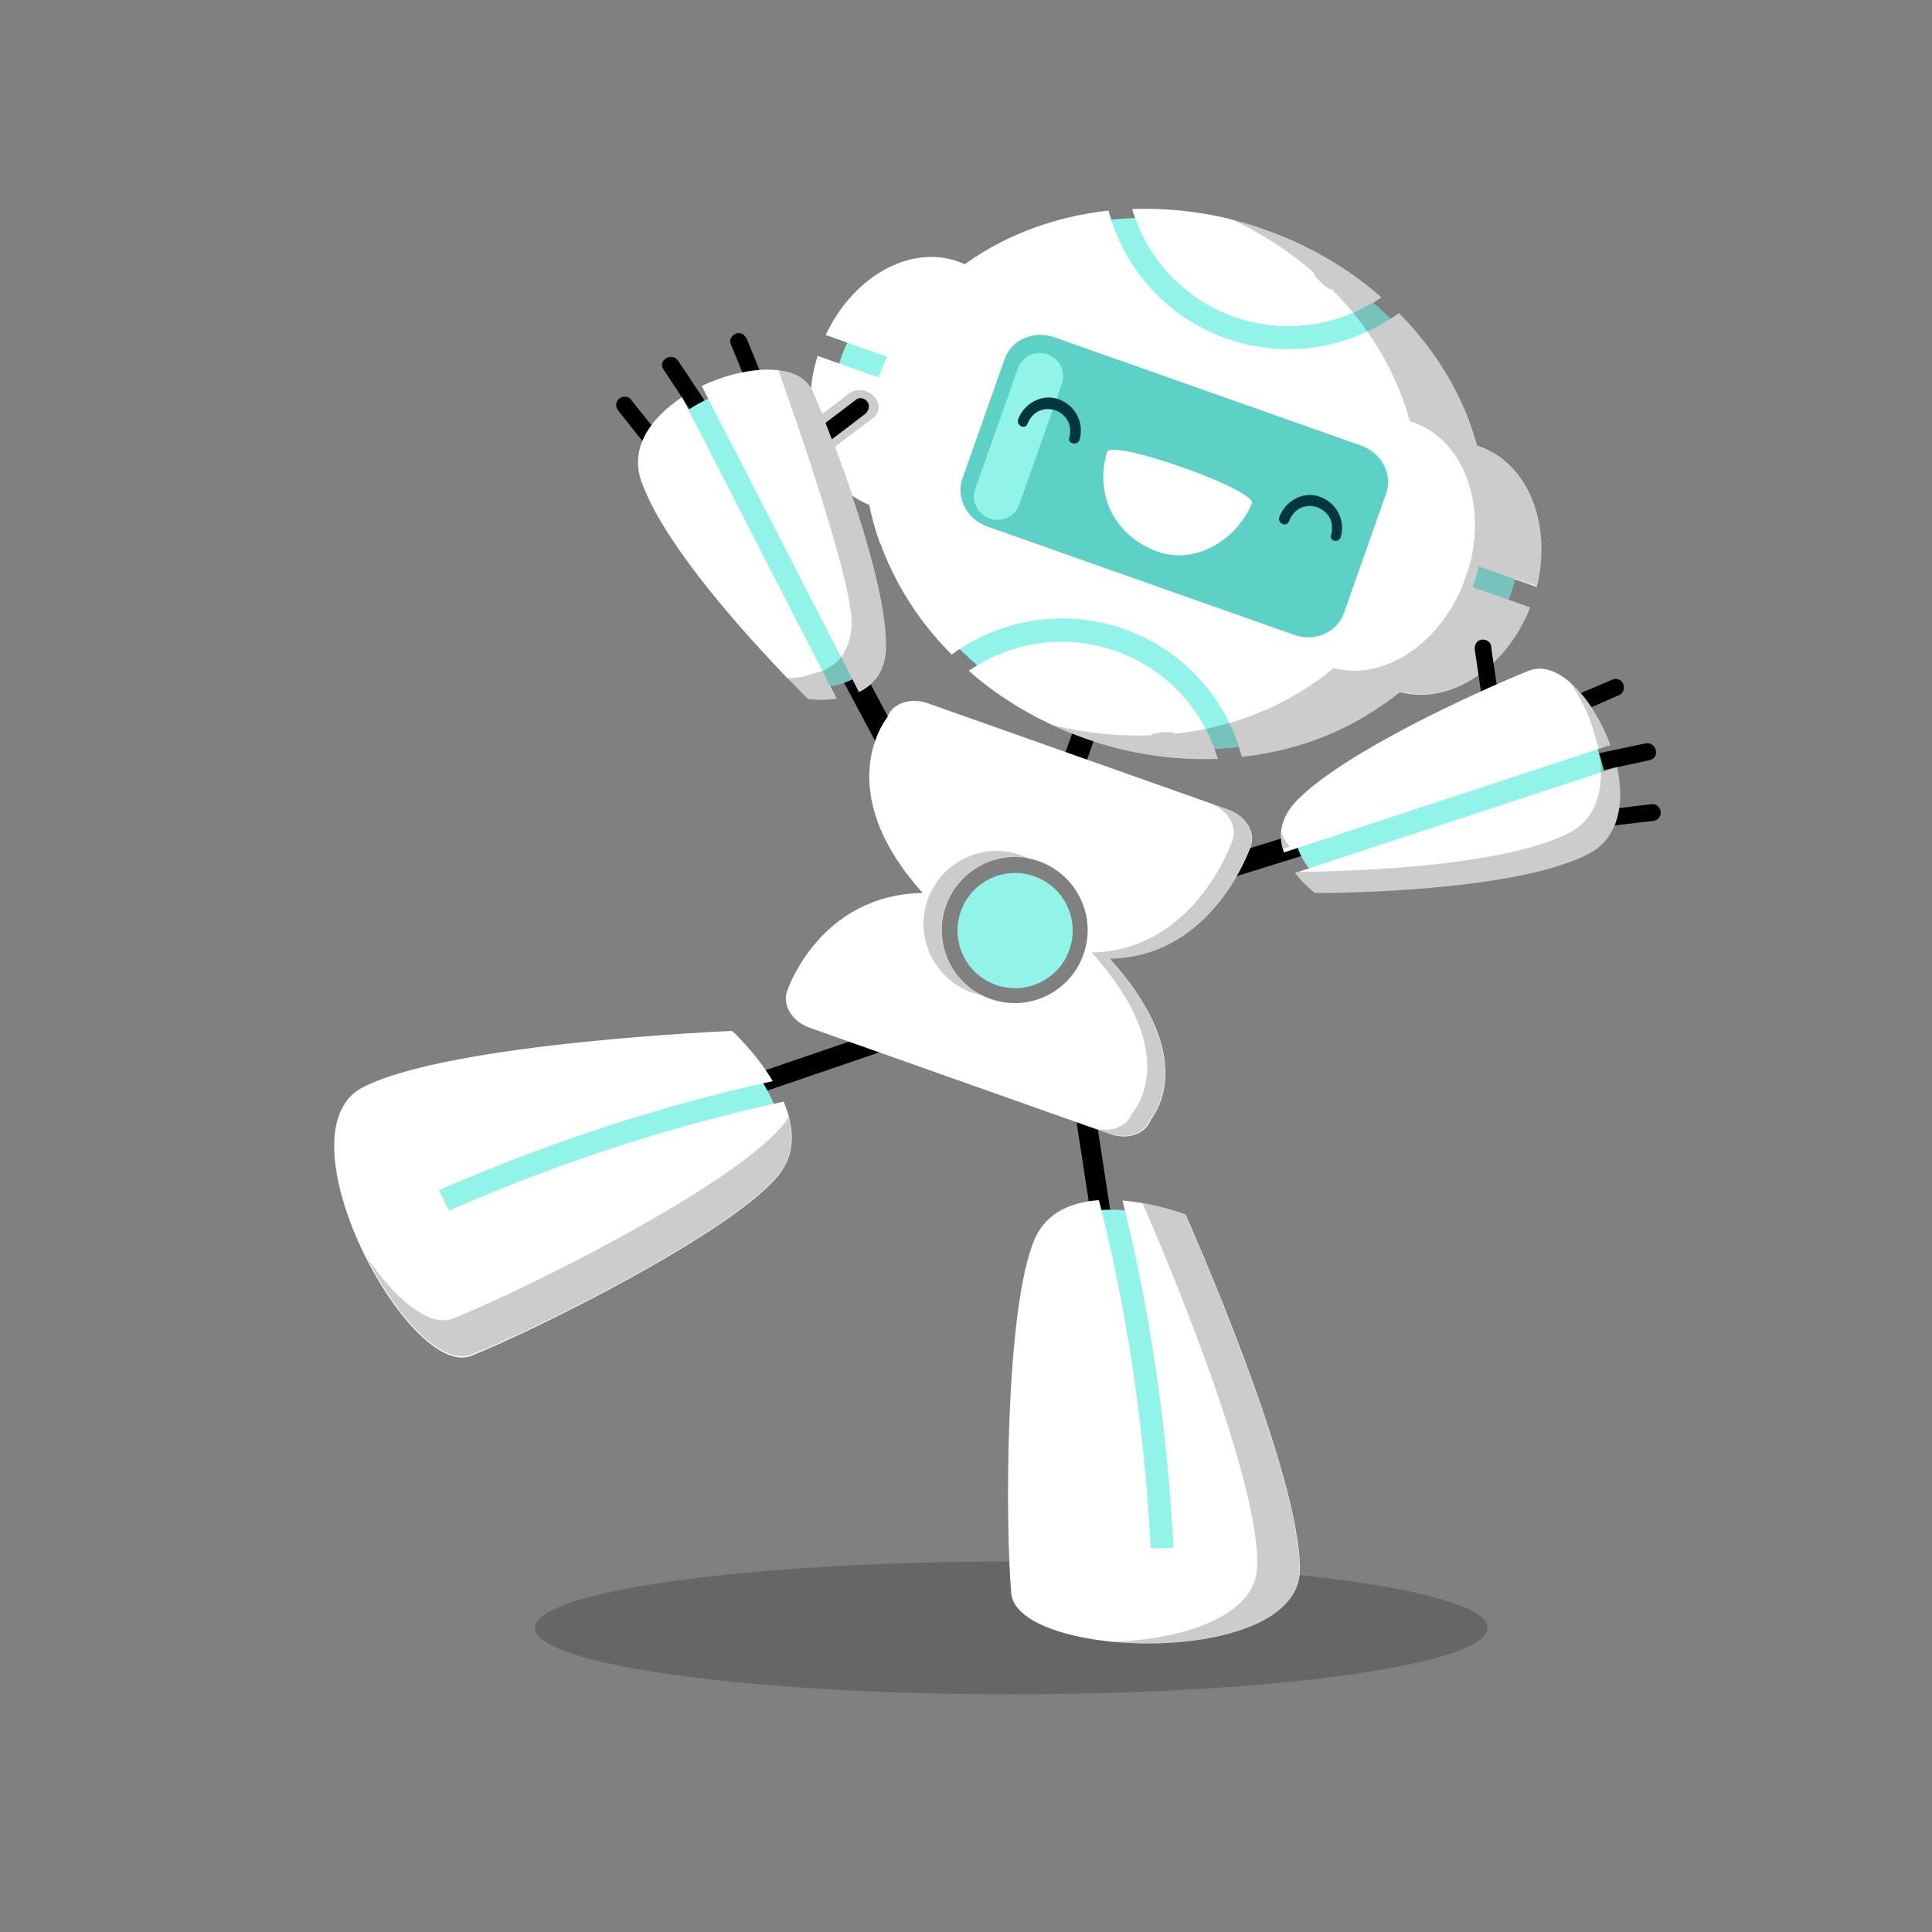 <?xml version="1.0" encoding="utf-8"?>
<!-- Generator: Adobe Illustrator 25.0.1, SVG Export Plug-In . SVG Version: 6.00 Build 0)  -->
<svg version="1.1" xmlns="http://www.w3.org/2000/svg" xmlns:xlink="http://www.w3.org/1999/xlink" x="0px" y="0px"
	 viewBox="0 0 500 500" style="enable-background:new 0 0 500 500;" xml:space="preserve">
<rect x="0" y="0" width="500" height="500" fill="#808080" stroke="none"/>
<style type="text/css">
	.st0{opacity:0.2;fill:#010002;}
	.st1{fill:none;stroke:#000000;stroke-width:5.159;stroke-miterlimit:10;}
	.st2{fill:none;stroke:#000000;stroke-width:5.889;stroke-miterlimit:10;}
	.st3{fill:#92F4E9;}
	.st4{fill:#FFFFFF;}
	.st5{fill:#5DD1C6;}
	.st6{fill:#00373E;}
</style>
<g id="objects">
	<g>
		<ellipse class="st0" cx="261.7" cy="421.3" rx="123.3" ry="17.2"/>
		<polyline class="st1" points="128.4,303.5 244.9,263.7 277.5,266.1 301.3,421.3 		"/>
		<line class="st2" x1="286.9" y1="171.9" x2="272.5" y2="212.8"/>
		<g>
			
				<ellipse transform="matrix(0.333 -0.943 0.943 0.333 84.697 370.218)" class="st3" cx="304.1" cy="125.2" rx="67.4" ry="78.7"/>
			<path class="st3" d="M217.7,92.5c-6.2,17.4-0.1,35.5,13.6,40.3c13.7,4.8,29.7-5.4,35.9-22.8c6.2-17.4,0.1-35.5-13.6-40.3
				C239.9,64.9,223.8,75.1,217.7,92.5z"/>
			<g>
				<path class="st4" d="M262.7,104.1c4-16.1-2.1-31.9-14.7-36.4c-12.6-4.5-27.3,4-34.3,19L262.7,104.1z"/>
				<path class="st4" d="M260.8,109.5l-49.2-17.4c-5.3,17,0.8,34.1,14,38.8c13.3,4.7,28.8-4.8,35.3-21.4
					C260.9,109.5,260.8,109.5,260.8,109.5z"/>
			</g>
			
				<ellipse transform="matrix(0.333 -0.943 0.943 0.333 107.444 442.036)" class="st3" cx="366.3" cy="145.1" rx="33.5" ry="26.2"/>
			<g>
				<path class="st4" d="M348.7,134.5c7-15.1,21.7-23.5,34.3-19c12.6,4.5,18.7,20.2,14.7,36.4L348.7,134.5z"/>
				<path class="st4" d="M346.8,139.8l49.2,17.4c-6.5,16.5-22,26.1-35.3,21.4C347.5,173.9,341.4,156.8,346.8,139.8
					C346.7,139.8,346.7,139.8,346.8,139.8z"/>
			</g>
			<path class="st4" d="M319.4,82c13.3,4.7,27.3,2.3,38.1-5.1c-8.4-7.4-18.6-13.4-30.1-17.5c-11.5-4.1-23.2-5.7-34.4-5.3
				C296.7,66.6,306.1,77.3,319.4,82z"/>
			<path class="st4" d="M288.8,168.5c-13.3-4.7-27.3-2.3-38.1,5.1c8.4,7.4,18.6,13.4,30.1,17.5c11.5,4.1,23.2,5.7,34.4,5.3
				C311.5,183.9,302.1,173.2,288.8,168.5z"/>
			<path class="st4" d="M381,152.4c8.7-24.7,0.5-51.8-19-71.4c-12.4,9.1-29,12.1-44.6,6.6c-15.6-5.5-26.6-18.2-30.5-33.1
				c-27.5,3-51,18.9-59.7,43.6c-5,14.1-4.4,28.9,0.6,42.7c0,0,0.1,0,0.1,0c3.8,10.4,10,20.2,18.4,28.6c12.4-9.1,29-12.1,44.6-6.6
				c15.6,5.5,26.6,18.2,30.5,33.1c13.7-1.5,26.3-6.2,36.6-13.6c0,0,0.1,0,0.1,0C368.5,175,376.6,164.8,381,152.4z"/>
			<path class="st5" d="M347.8,158.7c-1.8,5-7.5,7.5-12.9,5.6l-79.3-28c-5.4-1.9-8.3-7.5-6.5-12.5L260,92.9c1.8-5,7.5-7.5,12.9-5.6
				l79.3,28c5.4,1.9,8.3,7.5,6.5,12.5L347.8,158.7z"/>
			<g>
				<g>
					<path class="st3" d="M263.8,130.5c-1.1,3.2-4.6,4.8-7.7,3.7l0,0c-3.2-1.1-4.8-4.6-3.7-7.7l11-31.1c1.1-3.2,4.6-4.8,7.7-3.7l0,0
						c3.2,1.1,4.8,4.6,3.7,7.7L263.8,130.5z"/>
				</g>
			</g>
			<g>
				<g>
					<g>
						<g>
							<path class="st4" d="M286.5,117c-3.2,10.8,1.7,21.1,12.1,25.4c10.4,4.3,21.4-2.6,25.4-12.1
								C325.4,126.8,287.5,113.4,286.5,117L286.5,117z"/>
						</g>
					</g>
				</g>
				<g>
					<g>
						<g>
							<path class="st6" d="M279.4,113.8c1.2-4.4-1-8.7-5.2-10.4c-4.4-1.7-9.1,0.9-10.7,5.1c-0.6,1.6,1.8,2.8,2.4,1.2
								c2.8-7,12.8-3.6,10.8,3.7C276.3,114.9,278.9,115.4,279.4,113.8L279.4,113.8z"/>
						</g>
					</g>
				</g>
				<g>
					<g>
						<g>
							<path class="st6" d="M347,138.9c1.2-4.4-1.1-8.7-5.3-10.3c-4.4-1.7-9.1,1.1-10.6,5.2c-0.6,1.6,1.8,2.8,2.5,1.1
								c2.7-7.1,12.8-3.8,10.9,3.5C343.9,140.2,346.6,140.6,347,138.9L347,138.9z"/>
						</g>
					</g>
				</g>
			</g>
		</g>
		<g>
			<g>
				<g>
					<path d="M160.1,106.4c5.4,6.8,10.8,13.6,16.3,20.4c0.8,1,1.5,1.9,2.3,2.9c0.7,0.9,2.3,0.8,3.1,0c0.9-0.9,0.7-2.2,0-3.1
						c-5.4-6.8-10.8-13.6-16.3-20.4c-0.8-1-1.5-1.9-2.3-2.9c-0.7-0.9-2.3-0.8-3.1,0C159.2,104.2,159.3,105.5,160.1,106.4
						L160.1,106.4z"/>
				</g>
			</g>
			<g>
				<g>
					<path d="M171.7,95.6c4.8,7.2,9.5,14.5,14.3,21.7c0.7,1,1.4,2.1,2.1,3.1c1.6,2.4,5.4,0.2,3.8-2.2c-4.8-7.2-9.5-14.5-14.3-21.7
						c-0.7-1-1.4-2.1-2.1-3.1C174,91,170.1,93.2,171.7,95.6L171.7,95.6z"/>
				</g>
			</g>
			<g>
				<g>
					<path d="M189.1,89c3.3,8,6.6,16.1,9.8,24.1c0.5,1.1,0.9,2.3,1.4,3.4c0.5,1.1,1.5,1.9,2.7,1.5c1-0.3,2-1.6,1.5-2.7
						c-3.3-8-6.6-16.1-9.8-24.1c-0.5-1.1-0.9-2.3-1.4-3.4c-0.5-1.1-1.5-1.9-2.7-1.5C189.5,86.6,188.6,87.9,189.1,89L189.1,89z"/>
				</g>
			</g>
			<g>
				<g>
					<path d="M221.6,103.4c-6.9,5.2-13.8,10.5-20.7,15.7c-1,0.8-2,1.5-3,2.3c-0.9,0.7-1.4,1.9-0.8,3c0.5,0.9,2.1,1.5,3,0.8
						c6.9-5.2,13.8-10.5,20.7-15.7c1-0.8,2-1.5,3-2.3c0.9-0.7,1.4-1.9,0.8-3C224.1,103.2,222.6,102.6,221.6,103.4L221.6,103.4z"/>
				</g>
			</g>
			<line class="st2" x1="232.2" y1="196.2" x2="211.8" y2="158"/>
			<g>
				<path class="st3" d="M208.2,177.6c0,0,18.7,2.7,18.6-13.1c-0.1-15.9-11.9-47.1-17.6-60.1c-5.6-13-47.3,1.5-40.7,21.3
					C175.2,145.4,208.2,177.6,208.2,177.6z"/>
				<g>
					<path class="st4" d="M222.3,179.1l-40.7-79.2c11.5-5.5,25.4-6.2,28.6,1.2c6.1,14.2,19,48.2,19.1,65.5
						C229.4,173.5,226.2,177.2,222.3,179.1z"/>
					<path class="st4" d="M176.5,102.8l40,78c-4,0.6-7.4,0.1-7.4,0.1s-35.9-35-43.2-56.6C163,115.7,168.5,108.1,176.5,102.8z"/>
				</g>
			</g>
			<g>
				<path class="st0" d="M222.2,179.1l-1.7-3.4c-1.9,1-3.9,1.5-5.8,1.8l1.7,3.3c-4,0.6-7.4,0.1-7.4,0.1s-2.1-2-5.3-5.4
					c1.1,0,2.4-0.1,3.8-0.3l5.8-1.7c3.9-1.9,7.1-5.6,7.1-12.5c-0.1-12.3-17.2-60.5-19-65.2c4.2,0.5,7.4,2.1,8.8,5.2
					c0.8,1.8,1.6,3.8,2.6,6.1c2.3-1.7,4.6-3.4,6.8-5.2c4.5-3.4,10.8,2.9,6.2,6.4c-3.2,2.4-6.5,4.9-9.7,7.3
					c6.1,16.3,13.2,38.1,13.2,50.8C229.3,173.5,226.1,177.2,222.2,179.1z"/>
			</g>
		</g>
		<g>
			<g>
				<g>
					<path d="M427.6,208.1c-8.6,1-17.2,2.1-25.9,3.1c-1.2,0.1-2.5,0.3-3.7,0.4c-1.2,0.1-2.2,0.9-2.2,2.2c0,1.1,1,2.4,2.2,2.2
						c8.6-1,17.2-2.1,25.9-3.1c1.2-0.1,2.5-0.3,3.7-0.4c1.2-0.1,2.2-0.9,2.2-2.2C429.8,209.2,428.8,208,427.6,208.1L427.6,208.1z"/>
				</g>
			</g>
			<g>
				<g>
					<path d="M425.8,192.4c-8.5,1.8-17,3.6-25.5,5.4c-1.2,0.3-2.4,0.5-3.6,0.8c-2.8,0.6-1.6,4.9,1.2,4.3c8.5-1.8,17-3.6,25.5-5.4
						c1.2-0.3,2.4-0.5,3.6-0.8C429.8,196,428.6,191.8,425.8,192.4L425.8,192.4z"/>
				</g>
			</g>
			<g>
				<g>
					<path d="M417,176c-8,3.4-16,6.8-23.9,10.3c-1.1,0.5-2.3,1-3.4,1.5c-1.1,0.5-1.3,2.1-0.8,3c0.7,1.1,1.9,1.3,3,0.8
						c8-3.4,16-6.8,23.9-10.3c1.1-0.5,2.3-1,3.4-1.5c1.1-0.5,1.3-2.1,0.8-3C419.3,175.6,418.1,175.5,417,176L417,176z"/>
				</g>
			</g>
			<g>
				<g>
					<path d="M381.7,168.3c1.3,8.6,2.5,17.2,3.8,25.8c0.2,1.2,0.4,2.4,0.5,3.7c0.2,1.2,1.7,1.8,2.7,1.5c1.3-0.3,1.7-1.5,1.5-2.7
						c-1.3-8.6-2.5-17.2-3.8-25.8c-0.2-1.2-0.4-2.4-0.5-3.7c-0.2-1.2-1.7-1.8-2.7-1.5C382,165.9,381.5,167.1,381.7,168.3
						L381.7,168.3z"/>
				</g>
			</g>
			<line class="st2" x1="313.2" y1="225.8" x2="354.6" y2="212.9"/>
			<g>
				<path class="st3" d="M343.4,229.4c0,0-15.2-11.2-4-22.4c11.2-11.2,41.6-25.1,54.7-30.5c13.1-5.3,32.7,34.3,14,43.7
					C389.4,229.7,343.4,229.4,343.4,229.4z"/>
				<g>
					<path class="st4" d="M332.3,220.6l84.5-27.8c-4.4-12-13.7-22.3-21.2-19.2c-14.3,5.8-47.4,21-59.6,33.2
						C331.1,211.6,330.8,216.5,332.3,220.6z"/>
					<path class="st4" d="M418.5,198.5l-83.3,27.4c2.4,3.2,5.2,5.2,5.2,5.2s50.2,0.3,70.5-10C419,217.1,420.5,207.8,418.5,198.5z"/>
				</g>
			</g>
			<g>
				<path class="st0" d="M411.8,187.2l1.7,5.7c0.1,0.3,0.1,0.6,0.2,0.9l3.2-1c-2.4-6.6-6.3-12.7-10.6-16.3
					C408.4,179.6,410.4,183.3,411.8,187.2z"/>
				<path class="st0" d="M331.6,215.6c-0.1,1.4,0.1,2.8,0.5,4.1l1.7-0.6C332.9,218.1,332.2,216.9,331.6,215.6z"/>
				<path class="st0" d="M418.5,198.5l-3.4,1.1c-0.3-1.4-0.7-2.7-1.1-4.1c1.2,8.4-0.7,16.4-8,20.1c-18.8,9.5-63.2,10-69.7,10l-1,0.3
					c2.4,3.2,5.2,5.2,5.2,5.2s50.2,0.3,70.5-10C419,217.1,420.5,207.8,418.5,198.5z"/>
			</g>
		</g>
		<path class="st0" d="M390.3,155.2c0.2-0.5,0.4-1,0.6-1.5c0.5-1.3,0.8-2.6,1.2-4l5.6,2c4-16.1-2.1-31.9-14.7-36.4
			c-0.3-0.1-0.6-0.2-0.9-0.2c-3.4-12.5-10.3-24.3-20.2-34.2c-0.7,0.5-1.4,1-2.1,1.5c-1.5-1.5-3-2.9-4.5-4.2c0.8-0.5,1.5-0.9,2.2-1.4
			c-8.4-7.4-18.6-13.4-30.1-17.5c-2.9-1-5.8-1.9-8.8-2.6c8.1,3.8,15.3,8.5,21.6,14c-0.7,0.5,3.8,4.7,4.5,4.2
			c9.9,9.9,16.8,21.7,20.2,34.2c0.3,0.1,0.6,0.1,0.9,0.2c12.6,4.5,18.7,20.2,14.7,36.4l-1.8,5.4c-6.3,15.8-20.8,25.2-33.6,21.8
			c-1.4,1.2-2.8,2.3-4.3,3.4c0,0-0.1,0-0.1,0c-10.4,7.4-23,12.1-36.6,13.6c-0.2-0.8-6.3-0.4-6.1,0.4c-8.4,0.3-17-0.5-25.6-2.7
			c2.7,1.3,5.6,2.4,8.5,3.5c11.5,4.1,23.2,5.7,34.4,5.3c-0.3-0.8-0.5-1.7-0.8-2.5c2.1-0.1,4.1-0.2,6.2-0.4c0.3,0.8,0.5,1.7,0.7,2.5
			c13.7-1.5,26.3-6.2,36.6-13.6c0,0,0.1,0,0.1,0c1.5-1.1,2.9-2.2,4.3-3.4c12.9,3.4,27.4-6,33.6-21.8L390.3,155.2z"/>
		<g>
			<g>
				<path class="st3" d="M187.6,268c0,0,23.2,21.7,11.2,36.1c-12.1,14.4-60.6,38.3-75.9,44.4c-15.3,6-48.3-55.4-26.8-66.5
					C117.6,270.9,187.6,268,187.6,268z"/>
				<path class="st4" d="M201.3,304.4c4.9-5.9,4.2-12.9,1.5-19.3c-29,6.3-58.1,15.7-86.6,28.2l-2.6-5.3
					c28.5-12.4,57.5-21.9,86.4-28.2c-4.5-7.5-10.5-13-10.5-13s-73.1,3-95.6,14.6c-22.5,11.6,11.9,75.8,28,69.5
					C138,344.5,188.7,319.4,201.3,304.4z"/>
			</g>
			<path class="st0" d="M201.2,304.3c3.9-4.6,4.2-10,2.9-15.2c-0.5,0.8-1,1.6-1.7,2.3c-13.5,16.1-67.9,43-85.1,49.8
				c-6.2,2.5-15.1-5-22.6-16.2c7.8,15.7,19.6,28.6,27.2,25.6C137.9,344.4,188.6,319.3,201.2,304.3z"/>
		</g>
		<g>
			<g>
				<path class="st3" d="M306.5,316.6c0,0-29.8-11.1-37.3,6.1c-7.5,17.2-7.3,71.3-5.9,87.7c1.4,16.4,71.1,18.5,71.5-5.7
					C335.1,380.6,306.5,316.6,306.5,316.6z"/>
				<path class="st4" d="M267.8,320.6c3.1-7,9.7-9.5,16.6-10c7.3,28.7,11.8,59,13.4,90.1l5.9-0.1c-1.6-31-6-61.2-13.2-89.9
					c8.7,0.7,16.3,3.6,16.3,3.6s29.9,66.8,29.6,92.1c-0.4,25.3-73.2,23.1-74.7,5.9S260,338.6,267.8,320.6z"/>
			</g>
			<path class="st0" d="M306.7,314.3c0,0-4.8-1.8-11-2.9c6.2,14.2,30,70.5,29.7,93.7c-0.2,12.9-18.3,19-37,19.8
				c21.3,1.9,47.7-3.3,47.9-18.5C336.6,381.1,306.7,314.3,306.7,314.3z"/>
		</g>
		
			<ellipse transform="matrix(0.316 -0.949 0.949 0.316 -48.696 413.981)" class="st3" cx="262.6" cy="240.7" rx="14.9" ry="14.9"/>
		<path class="st4" d="M287.2,248.1L287.2,248.1c26.9-0.4,36.5-29.1,36.5-29.1c1.3-3.6-1.3-7.9-5.9-9.5L240.1,182
			c-4.5-1.6-9.2,0-10.5,3.7c0,0-15.1,18.4,9.2,45.4l0.1,0c-27,0.4-35.2,25.4-35.2,25.4c-1.3,3.6,1.3,7.9,5.9,9.5l77.7,27.5
			c4.5,1.6,9.2,0,10.5-3.7C297.7,289.7,311.5,275,287.2,248.1z M256.3,258.5c-9.8-3.5-15-14.3-11.5-24.1c3.5-9.8,14.3-15,24.1-11.5
			c9.8,3.5,15,14.3,11.5,24.1C276.9,256.9,266.1,262,256.3,258.5z"/>
		<g>
			<path class="st0" d="M266.4,222.3c-0.7-0.4-1.5-0.7-2.2-1c-9.8-3.5-20.6,1.7-24.1,11.5c-3.5,9.8,1.7,20.6,11.5,24.1
				c0.8,0.3,1.6,0.5,2.4,0.6c-8.3-4.2-12.5-14.1-9.3-23.1C247.9,225.4,257.3,220.3,266.4,222.3z"/>
			<path class="st0" d="M287.1,248.1L287.1,248.1c26.9-0.4,36.5-29.1,36.5-29.1c1.3-3.6-1.3-7.9-5.9-9.5l-4.6-1.6
				c4.5,1.6,7.2,5.8,5.9,9.5c0,0-9.6,28.7-36.6,29.1l0.1,0c24.3,26.9,10.5,41.6,10.5,41.6c-1.3,3.6-6,5.3-10.5,3.7l4.6,1.6
				c4.5,1.6,9.2,0,10.5-3.7C297.6,289.7,311.4,275,287.1,248.1z"/>
		</g>
	</g>
</g>
<g id="designed_by_freepik">
</g>
</svg>
